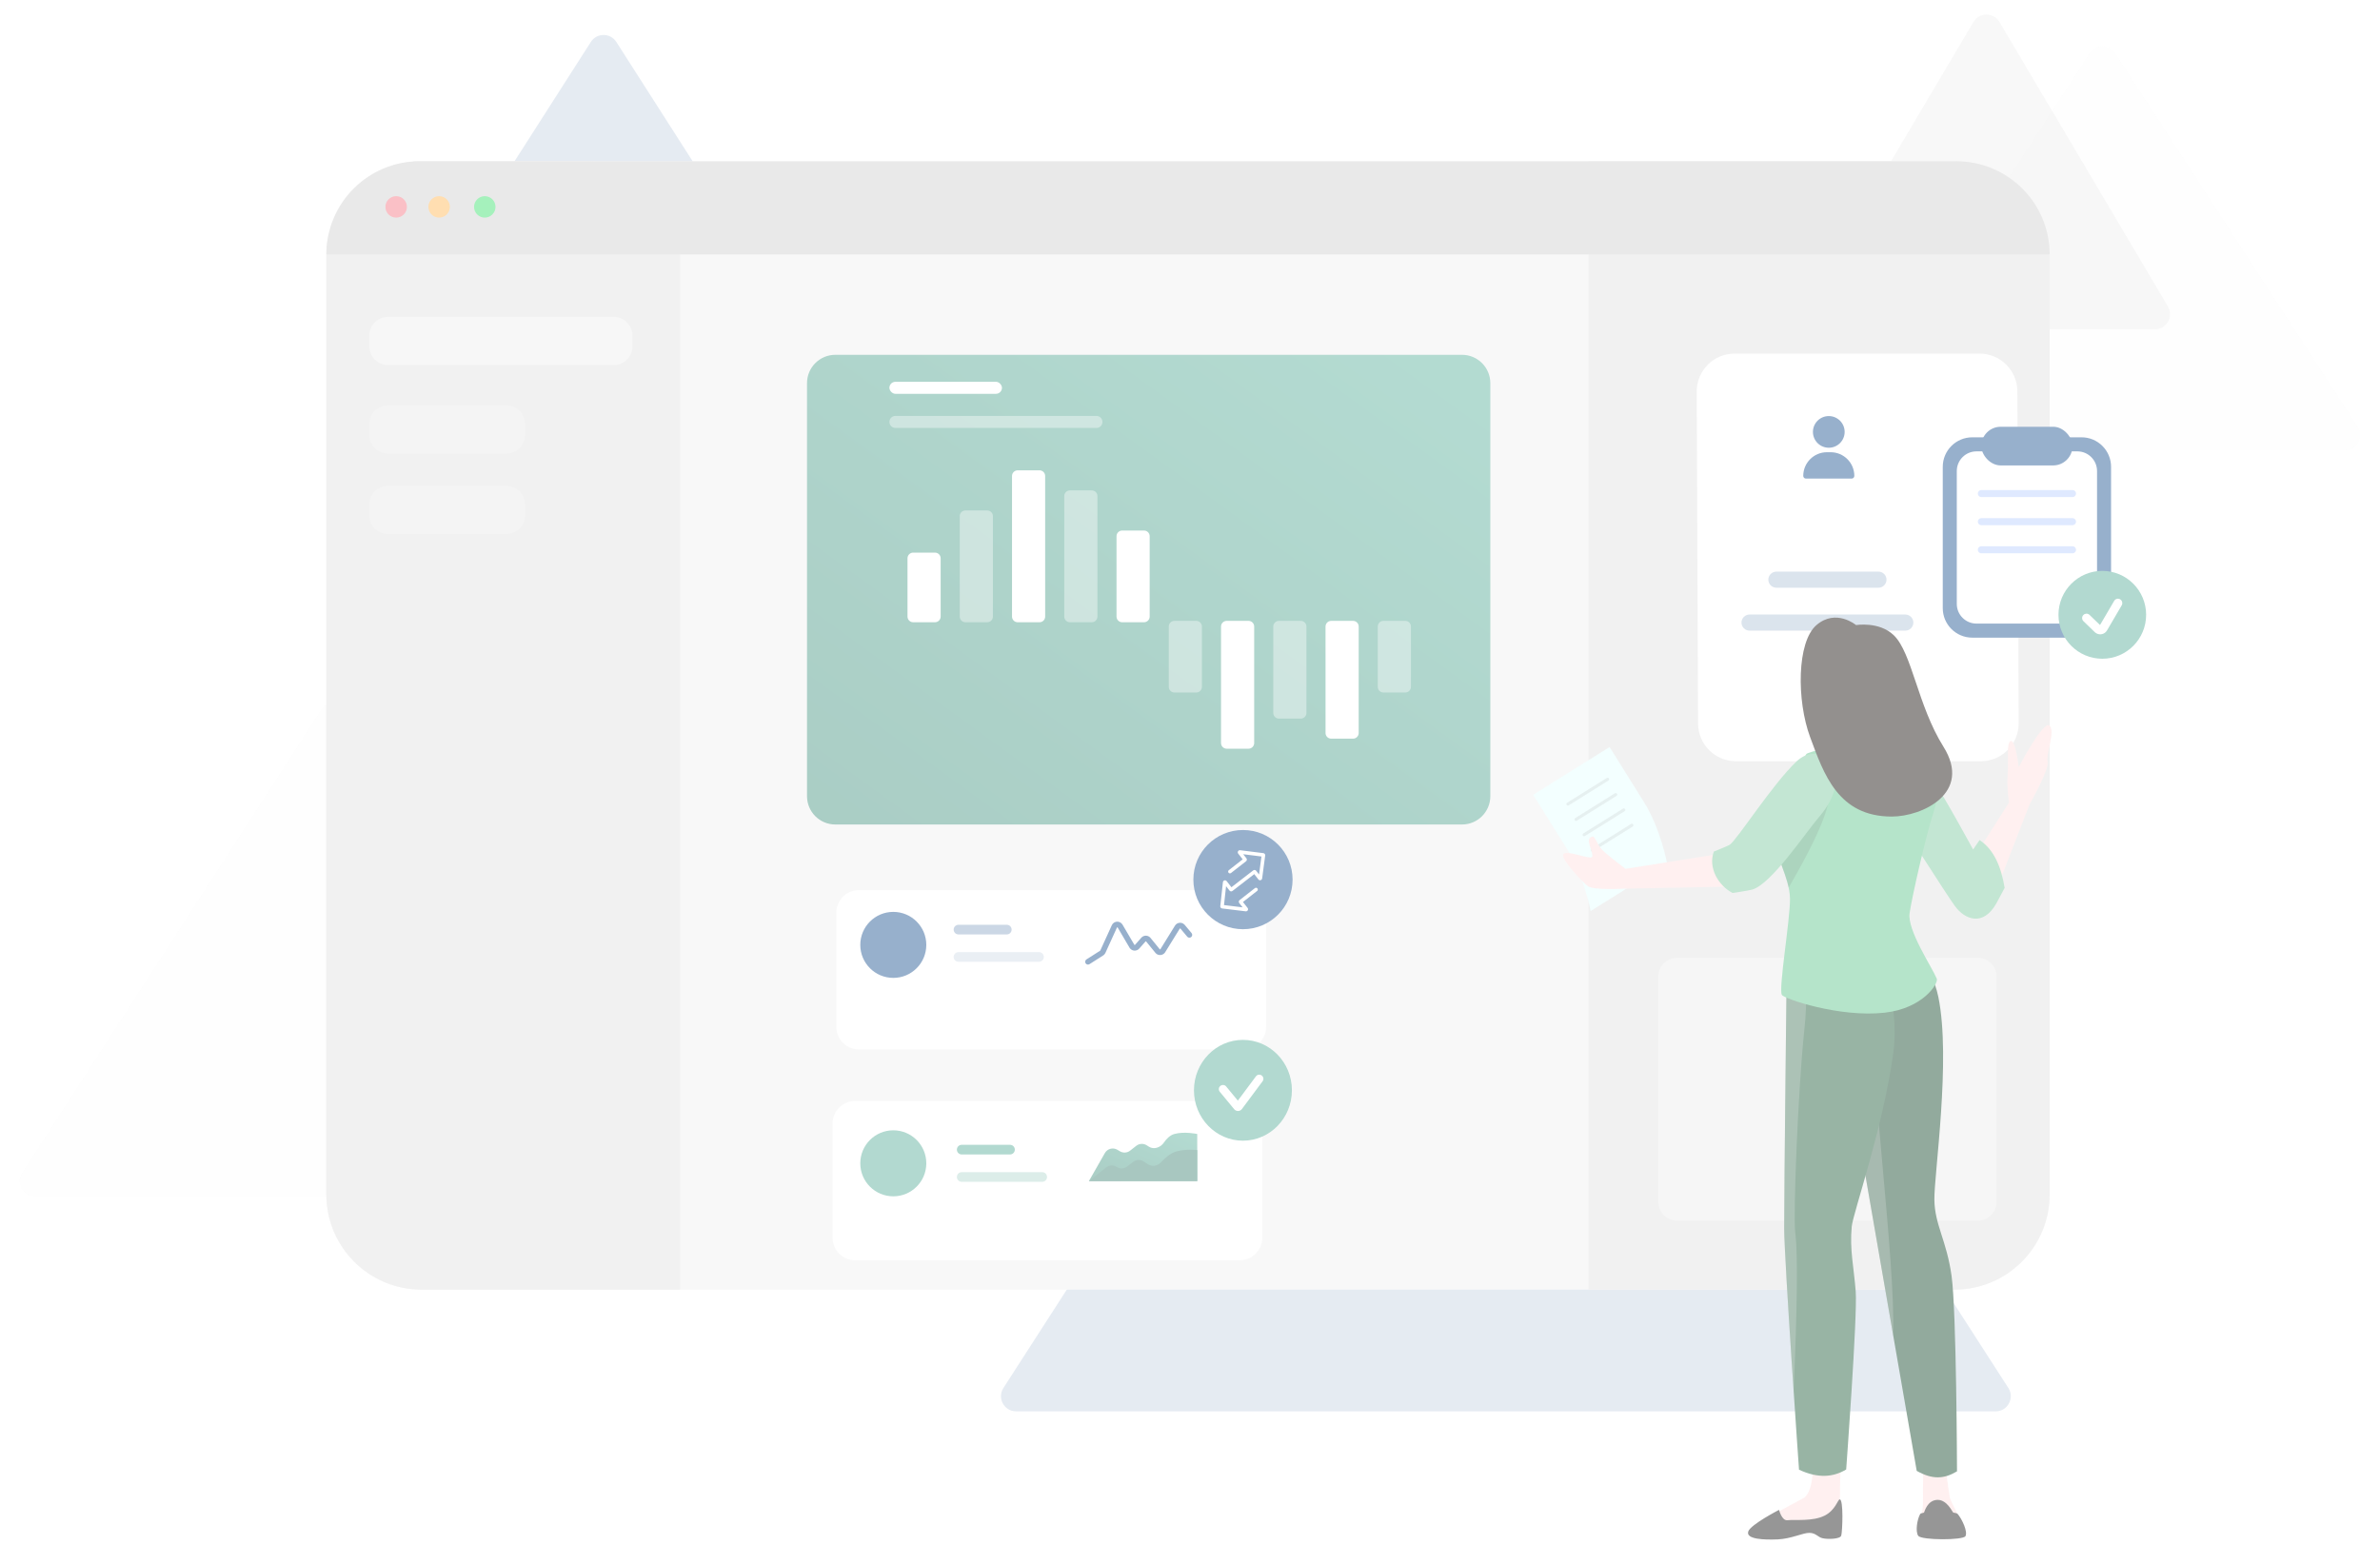 <svg width="248" height="161" viewBox="0 0 248 161" fill="none" xmlns="http://www.w3.org/2000/svg">
  <g id="Illustration" opacity="0.5">
    <g id="Shape">
      <path id="Triangle" opacity="0.05" fill-rule="evenodd" clip-rule="evenodd"
            d="M217.749 5.54C218.371 4.582 219.774 4.582 220.396 5.54L245.679 44.486C246.36 45.536 245.607 46.923 244.355 46.923H193.789C192.537 46.923 191.784 45.536 192.465 44.486L217.749 5.54Z"
            fill="#B9B9C3"/>
      <path id="Triangle_2" opacity="0.05" fill-rule="evenodd" clip-rule="evenodd"
            d="M33.555 73.839C34.177 72.876 35.585 72.876 36.206 73.839L67.451 122.228C68.129 123.278 67.375 124.662 66.125 124.662H3.636C2.386 124.662 1.632 123.278 2.31 122.228L33.555 73.839Z"
            fill="#B9B9C3"/>
      <path id="Triangle_3" opacity="0.25" fill-rule="evenodd" clip-rule="evenodd"
            d="M155.59 65.44C156.211 64.476 157.621 64.476 158.243 65.44L209.276 144.64C209.952 145.69 209.198 147.073 207.949 147.073H105.883C104.634 147.073 103.88 145.69 104.557 144.64L155.59 65.44Z"
            fill="#30619A"/>
      <path id="Triangle_4" opacity="0.25" fill-rule="evenodd" clip-rule="evenodd"
            d="M205.633 2.295C206.244 1.262 207.738 1.262 208.349 2.295L225.892 31.935C226.514 32.987 225.756 34.317 224.534 34.317H189.449C188.226 34.317 187.468 32.987 188.091 31.935L205.633 2.295Z"
            fill="#979797" fill-opacity="0.5"/>
      <path id="Triangle_5" opacity="0.25" fill-rule="evenodd" clip-rule="evenodd"
            d="M61.565 4.374C62.186 3.404 63.603 3.404 64.224 4.374L76.574 23.68C77.246 24.73 76.491 26.108 75.244 26.108H50.545C49.298 26.108 48.544 24.73 49.215 23.68L61.565 4.374Z"
            fill="#30619A"/>
    </g>
    <g id="Finance Presentation">
      <g id="DesktopDasboard">
        <path id="Rectangle" fill-rule="evenodd" clip-rule="evenodd"
              d="M34.005 26.725C34.005 21.248 38.445 16.808 43.922 16.808H203.66C209.137 16.808 213.577 21.248 213.577 26.725V124.475C213.577 129.951 209.137 134.391 203.66 134.391H43.922C38.445 134.391 34.005 129.951 34.005 124.475V26.725Z"
              fill="#F2F2F2"/>
        <g id="ElementCard11">
          <g id="Rectangle_2" filter="url(#filter0_d_215_12739)">
            <path fill-rule="evenodd" clip-rule="evenodd"
                  d="M84.092 37.927C84.092 36.296 85.414 34.974 87.044 34.974H152.343C153.973 34.974 155.295 36.296 155.295 37.927V80.967C155.295 82.598 153.974 83.92 152.343 83.92H87.044C85.414 83.92 84.092 82.598 84.092 80.967V37.927Z"
                  fill="url(#paint0_linear_215_12739)"/>
          </g>
          <g id="Group 12">
            <path id="Path" opacity="0.395" fill-rule="evenodd" clip-rule="evenodd"
                  d="M102.873 53.194C103.199 53.194 103.463 53.459 103.463 53.785V64.253C103.463 64.579 103.199 64.843 102.873 64.843H100.598C100.272 64.843 100.008 64.579 100.008 64.253V53.785C100.008 53.459 100.272 53.194 100.598 53.194H102.873Z"
                  fill="white"/>
            <path id="Path_2" fill-rule="evenodd" clip-rule="evenodd"
                  d="M97.428 57.587C97.754 57.587 98.018 57.852 98.018 58.178V64.253C98.018 64.579 97.754 64.843 97.428 64.843H95.153C94.827 64.843 94.563 64.579 94.563 64.253V58.178C94.563 57.852 94.827 57.587 95.153 57.587H97.428Z"
                  fill="white"/>
            <path id="Path_3" fill-rule="evenodd" clip-rule="evenodd"
                  d="M108.318 49.011C108.644 49.011 108.908 49.276 108.908 49.602V64.253C108.908 64.579 108.644 64.844 108.318 64.844H106.043C105.717 64.844 105.453 64.579 105.453 64.253V49.602C105.453 49.276 105.717 49.011 106.043 49.011H108.318Z"
                  fill="white"/>
            <path id="Path_4" opacity="0.395" fill-rule="evenodd" clip-rule="evenodd"
                  d="M113.763 51.103C114.089 51.103 114.353 51.367 114.353 51.693V64.253C114.353 64.579 114.089 64.843 113.763 64.843H111.488C111.162 64.843 110.898 64.579 110.898 64.253V51.693C110.898 51.367 111.162 51.103 111.488 51.103H113.763Z"
                  fill="white"/>
            <path id="Path_5" fill-rule="evenodd" clip-rule="evenodd"
                  d="M119.208 55.286C119.534 55.286 119.798 55.551 119.798 55.877V64.253C119.798 64.579 119.534 64.844 119.208 64.844H116.933C116.607 64.844 116.343 64.579 116.343 64.253V55.877C116.343 55.551 116.607 55.286 116.933 55.286H119.208Z"
                  fill="white"/>
            <path id="Path_6" opacity="0.395" fill-rule="evenodd" clip-rule="evenodd"
                  d="M124.653 64.699C124.979 64.699 125.243 64.963 125.243 65.289V71.574C125.243 71.9 124.979 72.164 124.653 72.164H122.378C122.052 72.164 121.788 71.9 121.788 71.574V65.289C121.788 64.963 122.052 64.699 122.378 64.699H124.653Z"
                  fill="white"/>
            <path id="Path_7" fill-rule="evenodd" clip-rule="evenodd"
                  d="M130.098 64.699C130.424 64.699 130.688 64.963 130.688 65.289V77.431C130.688 77.757 130.424 78.021 130.098 78.021H127.823C127.497 78.021 127.233 77.757 127.233 77.431V65.289C127.233 64.963 127.497 64.699 127.823 64.699H130.098Z"
                  fill="white"/>
            <path id="Path_8" opacity="0.395" fill-rule="evenodd" clip-rule="evenodd"
                  d="M135.543 64.699C135.869 64.699 136.133 64.963 136.133 65.289V74.293C136.133 74.619 135.869 74.884 135.543 74.884H133.268C132.942 74.884 132.678 74.619 132.678 74.293V65.289C132.678 64.963 132.942 64.699 133.268 64.699H135.543Z"
                  fill="white"/>
            <path id="Path_9" fill-rule="evenodd" clip-rule="evenodd"
                  d="M140.988 64.699C141.314 64.699 141.578 64.963 141.578 65.289V76.385C141.578 76.711 141.314 76.975 140.988 76.975H138.713C138.387 76.975 138.123 76.711 138.123 76.385V65.289C138.123 64.963 138.387 64.699 138.713 64.699H140.988Z"
                  fill="white"/>
            <path id="Path_10" opacity="0.395" fill-rule="evenodd" clip-rule="evenodd"
                  d="M146.433 64.699C146.759 64.699 147.023 64.963 147.023 65.289V71.574C147.023 71.9 146.759 72.164 146.433 72.164H144.158C143.832 72.164 143.568 71.9 143.568 71.574V65.289C143.568 64.963 143.832 64.699 144.158 64.699H146.433Z"
                  fill="white"/>
          </g>
          <path id="Rectangle_3" opacity="0.395" fill-rule="evenodd" clip-rule="evenodd"
                d="M92.678 43.968C92.678 43.622 92.959 43.341 93.306 43.341H114.249C114.596 43.341 114.877 43.622 114.877 43.968C114.877 44.315 114.596 44.596 114.249 44.596H93.306C92.959 44.596 92.678 44.315 92.678 43.968Z"
                fill="white"/>
          <rect id="Rectangle_4" x="92.678" y="39.785" width="11.728" height="1.255" rx="0.628" fill="white"/>
        </g>
        <path id="Rectangle_5" fill-rule="evenodd" clip-rule="evenodd"
              d="M34.005 26.725C34.005 21.248 38.445 16.808 43.922 16.808H60.956C66.433 16.808 70.873 21.248 70.873 26.725V134.391H43.922C38.445 134.391 34.005 129.951 34.005 124.475V26.725Z"
              fill="#E4E4E4"/>
        <path id="Rectangle_6" fill-rule="evenodd" clip-rule="evenodd"
              d="M38.482 34.99C38.482 33.901 39.365 33.018 40.455 33.018L63.931 33.018C65.021 33.018 65.904 33.901 65.904 34.99V36.076C65.904 37.165 65.021 38.048 63.931 38.048H40.455C39.365 38.048 38.482 37.165 38.482 36.076V34.99Z"
              fill="white" fill-opacity="0.424"/>
        <path id="Rectangle_7" fill-rule="evenodd" clip-rule="evenodd"
              d="M38.482 44.213C38.482 43.124 39.365 42.24 40.455 42.24L52.739 42.24C53.828 42.24 54.712 43.124 54.712 44.213V45.298C54.712 46.388 53.828 47.271 52.739 47.271H40.455C39.365 47.271 38.482 46.388 38.482 45.298V44.213Z"
              fill="white" fill-opacity="0.205"/>
        <path id="Rectangle_8" fill-rule="evenodd" clip-rule="evenodd"
              d="M38.482 52.597C38.482 51.508 39.365 50.625 40.455 50.625L52.739 50.625C53.828 50.625 54.712 51.508 54.712 52.597V53.683C54.712 54.772 53.828 55.655 52.739 55.655H40.455C39.365 55.655 38.482 54.772 38.482 53.683V52.597Z"
              fill="white" fill-opacity="0.205"/>
        <path id="Rectangle_9" fill-rule="evenodd" clip-rule="evenodd"
              d="M165.517 16.808H203.66C209.137 16.808 213.577 21.248 213.577 26.725V124.475C213.577 129.951 209.137 134.391 203.66 134.391H165.517V16.808Z"
              fill="#E4E4E4"/>
        <g id="Group 23">
          <g id="Rectangle_10" filter="url(#filter1_d_215_12739)">
            <path fill-rule="evenodd" clip-rule="evenodd"
                  d="M173.647 37.258C173.638 35.073 175.407 33.297 177.592 33.297H203.112C205.284 33.297 207.048 35.054 207.057 37.227L207.193 71.817C207.202 74.002 205.433 75.777 203.248 75.777H177.729C175.556 75.777 173.792 74.021 173.784 71.848L173.647 37.258Z"
                  fill="white"/>
          </g>
          <path id="Rectangle_11" opacity="0.34"
                d="M184.264 60.406C184.264 59.943 184.64 59.568 185.103 59.568H195.738C196.201 59.568 196.576 59.943 196.576 60.406C196.576 60.869 196.201 61.245 195.738 61.245H185.103C184.64 61.245 184.264 60.869 184.264 60.406Z"
                fill="#30619A"/>
          <path id="Rectangle_12" opacity="0.34"
                d="M181.466 64.878C181.466 64.415 181.842 64.039 182.305 64.039H198.536C198.999 64.039 199.374 64.415 199.374 64.878C199.374 65.341 198.999 65.716 198.536 65.716H182.305C181.842 65.716 181.466 65.341 181.466 64.878Z"
                fill="#30619A"/>
          <g id="Icon8">
            <g id="Oval" filter="url(#filter2_d_215_12739)">
              <ellipse cx="190.441" cy="46.876" rx="6.457" ry="6.592" fill="white"/>
            </g>
            <g id="Group 70">
              <path id="Combined Shape" fill-rule="evenodd" clip-rule="evenodd"
                    d="M190.563 46.658C191.475 46.658 192.215 45.919 192.215 45.008C192.215 44.097 191.475 43.358 190.563 43.358C189.651 43.358 188.911 44.097 188.911 45.008C188.911 45.919 189.651 46.658 190.563 46.658ZM190.369 47.125C189.007 47.125 187.902 48.23 187.902 49.592C187.902 49.748 188.028 49.874 188.184 49.874H192.942C193.098 49.874 193.224 49.748 193.224 49.592C193.224 48.23 192.119 47.125 190.757 47.125H190.369Z"
                    fill="#30619A"/>
            </g>
          </g>
        </g>
        <path id="Rectangle_13" fill-rule="evenodd" clip-rule="evenodd"
              d="M172.792 101.785C172.792 100.695 173.675 99.812 174.765 99.812H206.076C207.165 99.812 208.048 100.695 208.048 101.785V125.228C208.048 126.317 207.165 127.201 206.076 127.201H174.765C173.675 127.201 172.792 126.317 172.792 125.228V101.785Z"
              fill="white" fill-opacity="0.346"/>
        <path id="Rectangle_14" fill-rule="evenodd" clip-rule="evenodd"
              d="M34.005 26.514C34.005 21.154 38.351 16.808 43.711 16.808H203.871C209.231 16.808 213.577 21.154 213.577 26.514H34.005Z"
              fill="#D4D4D4"/>
        <ellipse id="Oval_2" cx="41.281" cy="21.559" rx="1.119" ry="1.118" fill="#F5818D"/>
        <ellipse id="Oval_3" cx="45.758" cy="21.559" rx="1.119" ry="1.118" fill="#FFBD63"/>
        <ellipse id="Oval_4" cx="50.514" cy="21.559" rx="1.119" ry="1.118" fill="#4CE47A"/>
      </g>
      <g id="ElementCard25">
        <g id="Rectangle_15" filter="url(#filter3_d_215_12739)">
          <path fill-rule="evenodd" clip-rule="evenodd"
                d="M84.781 92.357C84.781 91.052 85.838 89.995 87.143 89.995H127.204C128.508 89.995 129.566 91.052 129.566 92.357V104.238C129.566 105.543 128.508 106.6 127.204 106.6H87.143C85.838 106.6 84.781 105.543 84.781 104.238V92.357Z"
                fill="white"/>
        </g>
        <path id="Rectangle_16" opacity="0.2" fill-rule="evenodd" clip-rule="evenodd"
              d="M99.374 99.723C99.374 99.445 99.599 99.22 99.877 99.22H108.263C108.541 99.22 108.767 99.445 108.767 99.723C108.767 100.001 108.541 100.226 108.263 100.226H99.877C99.599 100.226 99.374 100.001 99.374 99.723Z"
              fill="#30619A"/>
        <path id="Rectangle_17" opacity="0.5" fill-rule="evenodd" clip-rule="evenodd"
              d="M99.374 96.872C99.374 96.594 99.599 96.369 99.877 96.369H104.909C105.187 96.369 105.412 96.594 105.412 96.872C105.412 97.15 105.187 97.375 104.909 97.375H99.877C99.599 97.375 99.374 97.15 99.374 96.872Z"
              fill="#30619A"/>
        <path id="Path_11"
              d="M115.854 96.415C115.998 96.098 116.371 95.959 116.687 96.103C116.792 96.151 116.881 96.226 116.946 96.32L116.969 96.356L118.202 98.454C118.214 98.474 118.24 98.481 118.26 98.469L118.265 98.466L118.27 98.461L118.926 97.719C119.156 97.459 119.554 97.434 119.814 97.664C119.831 97.68 119.848 97.695 119.863 97.712L119.885 97.738L120.848 98.921C120.862 98.938 120.889 98.941 120.907 98.927L120.912 98.922L120.916 98.916L122.436 96.459C122.619 96.164 123.007 96.072 123.302 96.255C123.348 96.284 123.39 96.317 123.427 96.356L123.454 96.386L124.162 97.233C124.266 97.358 124.25 97.543 124.125 97.647C124.008 97.745 123.836 97.736 123.73 97.63L123.712 97.61L123.003 96.763C123.001 96.76 122.997 96.757 122.993 96.754C122.977 96.744 122.956 96.747 122.943 96.759L122.936 96.768L121.415 99.225C121.378 99.285 121.332 99.338 121.277 99.382C121.017 99.594 120.639 99.563 120.416 99.318L120.393 99.291L119.43 98.109C119.429 98.107 119.427 98.106 119.425 98.104C119.411 98.091 119.39 98.09 119.375 98.1L119.366 98.108L118.71 98.85C118.666 98.899 118.614 98.942 118.557 98.975C118.268 99.145 117.898 99.058 117.715 98.781L117.696 98.752L116.463 96.654C116.458 96.647 116.452 96.641 116.444 96.637C116.426 96.629 116.406 96.634 116.394 96.648L116.388 96.658L115.187 99.295C115.142 99.394 115.073 99.479 114.986 99.542L114.952 99.565L113.527 100.473C113.391 100.561 113.209 100.52 113.122 100.384C113.04 100.255 113.071 100.086 113.19 99.994L113.212 99.978L114.637 99.07C114.641 99.067 114.645 99.063 114.648 99.059L114.652 99.052L115.854 96.415Z"
              fill="#30619A"/>
        <circle id="Oval_5" cx="93.083" cy="98.465" r="3.439" fill="#30619A"/>
      </g>
      <g id="ElementCard26">
        <g id="Rectangle_18" filter="url(#filter4_d_215_12739)">
          <path fill-rule="evenodd" clip-rule="evenodd"
                d="M84.781 115.118C84.781 113.814 85.838 112.756 87.143 112.756H127.204C128.508 112.756 129.566 113.814 129.566 115.118V127C129.566 128.304 128.508 129.362 127.204 129.362H87.143C85.838 129.362 84.781 128.304 84.781 127V115.118Z"
                fill="white"/>
        </g>
        <path id="Rectangle_19" opacity="0.454" fill-rule="evenodd" clip-rule="evenodd"
              d="M99.709 122.652C99.709 122.374 99.934 122.149 100.212 122.149H108.599C108.877 122.149 109.102 122.374 109.102 122.652C109.102 122.93 108.877 123.156 108.599 123.156H100.212C99.934 123.156 99.709 122.93 99.709 122.652Z"
              fill="#65B3A1"/>
        <path id="Rectangle_20" fill-rule="evenodd" clip-rule="evenodd"
              d="M99.709 119.801C99.709 119.523 99.934 119.298 100.212 119.298H105.244C105.522 119.298 105.747 119.523 105.747 119.801C105.747 120.079 105.522 120.304 105.244 120.304H100.212C99.934 120.304 99.709 120.079 99.709 119.801Z"
              fill="#65B3A1"/>
        <path id="Path 146" fill-rule="evenodd" clip-rule="evenodd"
              d="M113.463 123.084L115.129 120.16C115.39 119.702 115.976 119.546 116.43 119.814L116.7 119.974C117.036 120.172 117.458 120.144 117.764 119.903L118.4 119.404C118.715 119.157 119.152 119.135 119.49 119.35L119.722 119.497C120.235 119.823 120.925 119.582 121.268 119.081C121.539 118.685 121.908 118.3 122.363 118.172C123.413 117.878 124.755 118.172 124.755 118.172V123.084H113.463Z"
              fill="url(#paint1_linear_215_12739)"/>
        <g id="Path 146_2">
          <path fill-rule="evenodd" clip-rule="evenodd"
                d="M113.463 123.084L115.268 121.649C115.584 121.397 116.026 121.379 116.362 121.604C116.695 121.828 117.135 121.812 117.451 121.563L118.064 121.082C118.379 120.834 118.817 120.812 119.155 121.027L119.642 121.337C120.062 121.604 120.619 121.499 120.96 121.137C121.379 120.691 121.975 120.159 122.552 119.998C123.602 119.703 124.755 119.849 124.755 119.849V123.084H113.463Z"
                fill="#65B3A1"/>
          <path fill-rule="evenodd" clip-rule="evenodd"
                d="M113.463 123.084L115.268 121.649C115.584 121.397 116.026 121.379 116.362 121.604C116.695 121.828 117.135 121.812 117.451 121.563L118.064 121.082C118.379 120.834 118.817 120.812 119.155 121.027L119.642 121.337C120.062 121.604 120.619 121.499 120.96 121.137C121.379 120.691 121.975 120.159 122.552 119.998C123.602 119.703 124.755 119.849 124.755 119.849V123.084H113.463Z"
                fill="black" fill-opacity="0.2"/>
        </g>
        <circle id="Oval_6" cx="93.083" cy="121.227" r="3.439" fill="#65B3A1"/>
      </g>
      <g id="Icon2">
        <ellipse id="Oval_7" cx="129.516" cy="113.616" rx="5.103" ry="5.252" fill="#65B3A1"/>
        <path id="Path_12" fill-rule="evenodd" clip-rule="evenodd"
              d="M127.77 113.221C127.618 113.037 127.345 113.011 127.161 113.163C126.977 113.315 126.951 113.587 127.103 113.771L128.604 115.588C128.784 115.807 129.109 115.838 129.328 115.657C129.36 115.631 129.388 115.601 129.413 115.567L131.563 112.679C131.706 112.488 131.666 112.217 131.474 112.075C131.283 111.932 131.012 111.972 130.87 112.163L128.986 114.694L127.77 113.221Z"
              fill="white"/>
      </g>
      <g id="Example Paper">
        <path id="Rectangle_21" fill-rule="evenodd" clip-rule="evenodd"
              d="M167.722 77.847L159.757 82.824C159.757 82.824 161.538 85.675 163.32 88.526C165.101 91.377 165.745 94.939 165.745 94.939L173.71 89.962C173.71 89.962 173.066 86.4 171.285 83.549C169.503 80.698 167.722 77.847 167.722 77.847Z"
              fill="#E8FFFF"/>
        <path id="Path 4" d="M167.521 81.201L163.379 83.789" stroke="black" stroke-opacity="0.116" stroke-width="0.316"
              stroke-linecap="round"/>
        <path id="Path 4_2" d="M168.362 82.8L164.221 85.388" stroke="black" stroke-opacity="0.116" stroke-width="0.316"
              stroke-linecap="round"/>
        <path id="Path 4_3" d="M169.203 84.399L165.062 86.987" stroke="black" stroke-opacity="0.116" stroke-width="0.316"
              stroke-linecap="round"/>
        <path id="Path 4_4" d="M170.045 85.998L165.903 88.586" stroke="black" stroke-opacity="0.116" stroke-width="0.316"
              stroke-linecap="round"/>
      </g>
      <g id="Wom4.6">
        <g id="RLeg">
          <path id="Path_13" fill-rule="evenodd" clip-rule="evenodd"
                d="M200.412 152.498C200.412 152.498 200.378 154.441 200.378 155.067C200.378 155.546 200.398 156.965 200.345 157.183C200.27 157.49 200.194 158.243 200.194 158.243L204.271 158.351C204.271 158.351 203.241 156.348 203.181 156.083C203.121 155.818 202.665 152.498 202.665 152.498H200.412Z"
                fill="#FFE2E2"/>
          <path id="Path_14" fill-rule="evenodd" clip-rule="evenodd"
                d="M203.522 157.616C203.432 157.538 202.882 156.299 201.909 156.299C200.821 156.299 200.526 157.576 200.489 157.616C200.429 157.681 200.15 157.655 200.082 157.779C199.753 158.381 199.579 159.601 199.881 160.042C200.201 160.514 204.564 160.522 204.805 160.078C205.058 159.609 204.461 158.331 204.002 157.779C203.885 157.639 203.569 157.657 203.522 157.616Z"
                fill="#2E2E2E"/>
          <path id="Path_15" fill-rule="evenodd" clip-rule="evenodd"
                d="M190.154 98.15L198.118 97.281L198.235 97.391C198.803 97.933 201.27 100.452 201.979 103.894C203.317 110.393 201.526 122.397 201.565 125.029C201.603 127.662 202.844 129.25 203.359 132.971C203.875 136.693 203.923 153.326 203.923 153.326C202.557 154.138 201.354 154.196 199.725 153.277L190.154 98.15Z"
                fill="#26553B"/>
          <path id="Path_16" fill-rule="evenodd" clip-rule="evenodd"
                d="M197.268 139.128L190.154 98.15L194.582 97.667C194.78 111.903 197.533 131.145 197.268 139.128Z" fill="white"
                fill-opacity="0.192"/>
        </g>
        <g id="LLeg">
          <path id="Path_17" fill-rule="evenodd" clip-rule="evenodd"
                d="M191.786 152.348L188.888 152.39C188.888 152.39 189.06 155.115 188.054 156.038L184.262 158.088C183.965 158.337 183.793 159.111 184.401 159.221C186.283 159.562 191.673 158.752 191.673 158.752L191.786 152.348Z"
                fill="#FFE2E2"/>
          <path id="Path_18" fill-rule="evenodd" clip-rule="evenodd"
                d="M191.7 156.248C191.505 156.258 191.258 157.361 190.154 157.927C188.888 158.575 187.047 158.328 186.247 158.42C185.667 158.486 185.38 157.34 185.38 157.34C185.38 157.34 182.439 158.857 182.178 159.578C181.873 160.415 183.843 160.477 185.251 160.416C186.661 160.355 187.87 159.721 188.554 159.737C189.24 159.753 189.402 160.18 189.916 160.297C190.436 160.417 191.738 160.399 191.859 160.025C191.985 159.637 192.116 156.225 191.7 156.248Z"
                fill="#2E2E2E"/>
          <path id="Path_19" fill-rule="evenodd" clip-rule="evenodd"
                d="M186.203 98.713L195.147 98.409L195.214 98.533C195.647 99.359 198.025 104.191 197.291 109.683C196.26 117.393 193.082 126.431 192.954 127.812C192.725 130.273 193.182 132.056 193.37 134.598C193.557 137.141 192.375 153.131 192.375 153.131C191.048 153.932 189.469 154.089 187.461 153.156C187.461 153.156 185.928 131.435 185.915 127.998C185.901 124.56 186.203 98.713 186.203 98.713Z"
                fill="#31694A"/>
          <path id="Path_20" fill-rule="evenodd" clip-rule="evenodd"
                d="M188.044 107.052L187.984 107.623C187.366 113.646 186.845 126.438 187.065 128.41L187.096 128.66C187.342 130.837 187.277 136.3 186.899 145.05L186.564 140.028C186.158 133.808 185.942 129.877 185.917 128.235L185.915 127.998C185.901 124.561 186.203 98.713 186.203 98.713L188.09 98.649C188.291 101.954 188.276 104.755 188.044 107.052Z"
                fill="white" fill-opacity="0.192"/>
        </g>
        <g id="Head">
          <path id="Path_21" fill-rule="evenodd" clip-rule="evenodd"
                d="M189.614 70.164C188.513 70.285 188.591 72.225 189.931 72.326C190.205 74.196 191.181 75.087 192.372 75.19L192.305 78.019L197.571 78.016C197.571 78.016 196.088 76.017 196.162 73.282C196.236 70.546 196.113 67.976 196.113 67.976L189.292 68.099L189.614 70.164Z"
                fill="url(#paint2_linear_215_12739)"/>
        </g>
        <g id="RArm">
          <path id="Path_22" fill-rule="evenodd" clip-rule="evenodd"
                d="M209.342 83.634C209.342 83.634 209.112 82.061 209.185 81.026C209.32 79.112 209.062 77.497 209.48 77.246C210.016 76.924 210.349 79.95 210.349 79.95C210.349 79.95 212.931 75.008 213.569 75.619C214.207 76.229 213.155 78.605 213.366 79.373C213.578 80.141 211.469 83.855 211.469 83.855L207.669 93.656L206.358 88.327L209.342 83.634Z"
                fill="#FFE2E2"/>
          <path id="Path_23" fill-rule="evenodd" clip-rule="evenodd"
                d="M198.028 85.663C198.028 85.663 202.664 92.978 203.689 94.396C204.763 95.884 206.66 96.543 208.007 94.169C208.253 93.735 208.888 92.522 208.888 92.522C208.526 90.343 207.79 88.544 206.272 87.54L205.602 88.525C205.602 88.525 202.524 82.868 201.564 81.533C198.976 77.933 195.033 81.166 198.028 85.663Z"
                fill="#88CEA7"/>
        </g>
        <g id="Body">
          <path id="Path_24" fill-rule="evenodd" clip-rule="evenodd"
                d="M188.232 78.567C187.057 80.297 185.099 86.17 184.988 87.491C184.863 89.015 186.493 91.443 186.52 93.65C186.543 95.856 185.304 103.06 185.677 103.681C185.91 104.074 191.653 106.045 196.347 105.535C200.401 105.094 202.016 102.461 201.816 101.987C201.268 100.695 198.724 96.923 198.983 95.162C199.239 93.402 200.727 86.902 201.465 84.69C202.201 82.478 201.956 80.156 200.583 79.204C199.903 78.733 198.09 77.395 194.861 77.401C191.632 77.407 188.323 78.432 188.232 78.567Z"
                fill="#6BCA95"/>
          <path id="Path_25" fill-rule="evenodd" clip-rule="evenodd"
                d="M186.527 82.309L186.563 82.291C188.739 81.202 190.046 81.154 190.484 82.147C191.033 83.392 189.666 86.844 186.382 92.503C185.986 90.639 184.885 88.755 184.988 87.491C185.053 86.727 185.735 84.438 186.527 82.309Z"
                fill="black" fill-opacity="0.16"/>
        </g>
        <g id="LArm">
          <path id="Path_26" fill-rule="evenodd" clip-rule="evenodd"
                d="M169.249 92.604C169.249 92.604 165.998 92.794 165.438 92.332C164.877 91.87 162.644 89.571 162.888 89.03C163.132 88.49 165.728 89.633 165.902 89.289C166.125 88.848 164.973 87.273 165.982 87.182C166.242 87.158 166.426 88.127 167.158 88.765C167.89 89.404 169.377 90.54 169.377 90.54L180.592 88.765L181.639 92.365L169.249 92.604Z"
                fill="#FFE2E2"/>
          <path id="Path_27" fill-rule="evenodd" clip-rule="evenodd"
                d="M187.207 79.342C184.639 81.778 181.003 87.53 180.228 88.037C180.058 88.148 178.588 88.737 178.588 88.737C177.97 90.387 179.015 92.256 180.535 93.056C180.535 93.056 182.201 92.814 182.593 92.7C184.595 92.118 188.098 86.82 189.554 85.129C193.557 80.479 189.775 76.906 187.207 79.342Z"
                fill="#88CEA7"/>
        </g>
        <path id="Path_28" fill-rule="evenodd" clip-rule="evenodd"
              d="M202.51 77.812C199.815 73.51 199.241 68.032 197.331 66.194C195.814 64.734 193.407 65.139 193.407 65.139C193.407 65.139 191.322 63.386 189.277 65.139C187.233 66.893 187.2 72.991 188.622 76.823C190.043 80.656 191.535 85.092 197.127 85.092C200.261 85.092 205.553 82.671 202.51 77.812Z"
              fill="#28211D"/>
      </g>
      <g id="Group 28">
        <path id="Rectangle_22" fill-rule="evenodd" clip-rule="evenodd"
              d="M202.439 48.648C202.439 46.949 203.817 45.571 205.516 45.571H216.9C218.6 45.571 219.977 46.949 219.977 48.648V63.371C219.977 65.071 218.6 66.448 216.9 66.448H205.516C203.817 66.448 202.439 65.071 202.439 63.371V48.648Z"
              fill="#30619A"/>
        <path id="Rectangle_23" fill-rule="evenodd" clip-rule="evenodd"
              d="M203.901 49.087C203.901 47.954 204.819 47.036 205.952 47.036H216.464C217.597 47.036 218.516 47.954 218.516 49.087V62.932C218.516 64.065 217.597 64.983 216.464 64.983H205.952C204.819 64.983 203.901 64.065 203.901 62.932V49.087Z"
              fill="white"/>
        <g id="Group 29">
          <ellipse id="Oval_8" cx="219.064" cy="64.068" rx="4.567" ry="4.578" fill="#65B3A1"/>
          <path id="Path_29" fill-rule="evenodd" clip-rule="evenodd"
                d="M220.299 62.616C220.426 62.398 220.706 62.325 220.924 62.453C221.127 62.572 221.204 62.825 221.109 63.035L221.087 63.079L219.555 65.695C219.522 65.751 219.483 65.803 219.438 65.85C219.138 66.162 218.652 66.186 218.324 65.915L218.276 65.872L217.1 64.736C216.919 64.56 216.913 64.271 217.088 64.088C217.252 63.919 217.514 63.903 217.696 64.044L217.734 64.077L218.826 65.132L220.299 62.616Z"
                fill="white"/>
        </g>
        <path id="Rectangle_24" opacity="0.34"
              d="M206.093 51.431C206.093 51.229 206.257 51.065 206.459 51.065H215.957C216.159 51.065 216.323 51.229 216.323 51.431C216.323 51.634 216.159 51.798 215.957 51.798H206.459C206.257 51.798 206.093 51.634 206.093 51.431Z"
              fill="#467FFF"/>
        <path id="Rectangle_25" opacity="0.34"
              d="M206.093 54.361C206.093 54.159 206.257 53.995 206.459 53.995H215.957C216.159 53.995 216.323 54.159 216.323 54.361C216.323 54.564 216.159 54.728 215.957 54.728H206.459C206.257 54.728 206.093 54.564 206.093 54.361Z"
              fill="#467FFF"/>
        <path id="Rectangle_26" opacity="0.34"
              d="M206.093 57.292C206.093 57.089 206.257 56.925 206.459 56.925H215.957C216.159 56.925 216.323 57.089 216.323 57.292C216.323 57.494 216.159 57.658 215.957 57.658H206.459C206.257 57.658 206.093 57.494 206.093 57.292Z"
              fill="#467FFF"/>
        <rect id="Rectangle_27" x="206.458" y="44.472" width="9.5" height="4.029" rx="2.015" fill="#30619A"/>
      </g>
      <g id="Icon17">
        <circle id="Oval_9" cx="129.52" cy="91.662" r="5.169" fill="#30619A"/>
        <path id="Path_30"
              d="M128.978 88.789C128.992 88.677 129.089 88.594 129.2 88.597L129.223 88.599L131.646 88.904C131.758 88.919 131.84 89.016 131.836 89.128L131.834 89.15L131.518 91.54C131.51 91.597 131.481 91.648 131.435 91.684C131.346 91.754 131.218 91.743 131.141 91.662L131.127 91.646L130.694 91.092L128.425 92.845C128.335 92.915 128.208 92.904 128.132 92.823L128.118 92.807L127.759 92.347L127.543 94.317L129.481 94.552L129.132 94.104C129.062 94.014 129.072 93.887 129.154 93.81L129.17 93.796L130.764 92.55C130.846 92.487 130.963 92.501 131.026 92.582C131.086 92.659 131.077 92.766 131.009 92.832L130.994 92.844L129.52 93.996L130.004 94.614C130.074 94.704 130.063 94.832 129.982 94.908L129.966 94.922C129.926 94.954 129.876 94.97 129.826 94.969L129.804 94.967L127.347 94.669C127.235 94.655 127.153 94.56 127.154 94.45L127.156 94.427L127.429 91.93C127.442 91.81 127.551 91.723 127.671 91.736C127.723 91.742 127.77 91.766 127.806 91.803L127.82 91.819L128.318 92.457L130.587 90.703C130.677 90.633 130.804 90.644 130.881 90.725L130.894 90.741L131.196 91.127L131.444 89.254L129.546 89.016L129.879 89.442C129.949 89.532 129.938 89.659 129.857 89.736L129.841 89.75L128.275 90.974C128.194 91.037 128.076 91.023 128.013 90.941C127.953 90.865 127.962 90.757 128.031 90.692L128.045 90.68L129.49 89.55L129.022 88.952C128.991 88.911 128.975 88.862 128.976 88.811L128.978 88.789Z"
              fill="white"/>
      </g>
    </g>
  </g>
  <defs>
    <filter id="filter0_d_215_12739" x="74.092" y="26.974" width="91.204" height="68.946" filterUnits="userSpaceOnUse"
            color-interpolation-filters="sRGB">
      <feFlood flood-opacity="0" result="BackgroundImageFix"/>
      <feColorMatrix in="SourceAlpha" type="matrix" values="0 0 0 0 0 0 0 0 0 0 0 0 0 0 0 0 0 0 127 0" result="hardAlpha"/>
      <feOffset dy="2"/>
      <feGaussianBlur stdDeviation="5"/>
      <feColorMatrix type="matrix" values="0 0 0 0 0.333 0 0 0 0 0.612 0 0 0 0 0.545 0 0 0 0.2 0"/>
      <feBlend mode="normal" in2="BackgroundImageFix" result="effect1_dropShadow_215_12739"/>
      <feBlend mode="normal" in="SourceGraphic" in2="effect1_dropShadow_215_12739" result="shape"/>
    </filter>
    <filter id="filter1_d_215_12739" x="168.519" y="28.563" width="50.115" height="59.049" filterUnits="userSpaceOnUse"
            color-interpolation-filters="sRGB">
      <feFlood flood-opacity="0" result="BackgroundImageFix"/>
      <feColorMatrix in="SourceAlpha" type="matrix" values="0 0 0 0 0 0 0 0 0 0 0 0 0 0 0 0 0 0 127 0" result="hardAlpha"/>
      <feOffset dx="3.156" dy="3.55"/>
      <feGaussianBlur stdDeviation="4.142"/>
      <feColorMatrix type="matrix" values="0 0 0 0 0.277 0 0 0 0 0.277 0 0 0 0 0.277 0 0 0 0.209 0"/>
      <feBlend mode="normal" in2="BackgroundImageFix" result="effect1_dropShadow_215_12739"/>
      <feBlend mode="normal" in="SourceGraphic" in2="effect1_dropShadow_215_12739" result="shape"/>
    </filter>
    <filter id="filter2_d_215_12739" x="173.985" y="32.284" width="32.913" height="33.184" filterUnits="userSpaceOnUse"
            color-interpolation-filters="sRGB">
      <feFlood flood-opacity="0" result="BackgroundImageFix"/>
      <feColorMatrix in="SourceAlpha" type="matrix" values="0 0 0 0 0 0 0 0 0 0 0 0 0 0 0 0 0 0 127 0" result="hardAlpha"/>
      <feOffset dy="2"/>
      <feGaussianBlur stdDeviation="5"/>
      <feColorMatrix type="matrix" values="0 0 0 0 0.188 0 0 0 0 0.38 0 0 0 0 0.604 0 0 0 0.2 0"/>
      <feBlend mode="normal" in2="BackgroundImageFix" result="effect1_dropShadow_215_12739"/>
      <feBlend mode="normal" in="SourceGraphic" in2="effect1_dropShadow_215_12739" result="shape"/>
    </filter>
    <filter id="filter3_d_215_12739" x="80.441" y="86.05" width="58.198" height="30.019" filterUnits="userSpaceOnUse"
            color-interpolation-filters="sRGB">
      <feFlood flood-opacity="0" result="BackgroundImageFix"/>
      <feColorMatrix in="SourceAlpha" type="matrix" values="0 0 0 0 0 0 0 0 0 0 0 0 0 0 0 0 0 0 127 0" result="hardAlpha"/>
      <feOffset dx="2.367" dy="2.761"/>
      <feGaussianBlur stdDeviation="3.353"/>
      <feColorMatrix type="matrix" values="0 0 0 0 0.562 0 0 0 0 0.562 0 0 0 0 0.562 0 0 0 0.209 0"/>
      <feBlend mode="normal" in2="BackgroundImageFix" result="effect1_dropShadow_215_12739"/>
      <feBlend mode="normal" in="SourceGraphic" in2="effect1_dropShadow_215_12739" result="shape"/>
    </filter>
    <filter id="filter4_d_215_12739" x="81.625" y="109.6" width="55.042" height="26.863" filterUnits="userSpaceOnUse"
            color-interpolation-filters="sRGB">
      <feFlood flood-opacity="0" result="BackgroundImageFix"/>
      <feColorMatrix in="SourceAlpha" type="matrix" values="0 0 0 0 0 0 0 0 0 0 0 0 0 0 0 0 0 0 127 0" result="hardAlpha"/>
      <feOffset dx="1.972" dy="1.972"/>
      <feGaussianBlur stdDeviation="2.564"/>
      <feColorMatrix type="matrix" values="0 0 0 0 0.65 0 0 0 0 0.65 0 0 0 0 0.65 0 0 0 0.209 0"/>
      <feBlend mode="normal" in2="BackgroundImageFix" result="effect1_dropShadow_215_12739"/>
      <feBlend mode="normal" in="SourceGraphic" in2="effect1_dropShadow_215_12739" result="shape"/>
    </filter>
    <linearGradient id="paint0_linear_215_12739" x1="116.463" y1="107.465" x2="161.337" y2="45.771" gradientUnits="userSpaceOnUse">
      <stop stop-color="#559C8B"/>
      <stop offset="1" stop-color="#68B7A4"/>
    </linearGradient>
    <linearGradient id="paint1_linear_215_12739" x1="118.597" y1="125.518" x2="122.371" y2="117.557" gradientUnits="userSpaceOnUse">
      <stop stop-color="#559C8B"/>
      <stop offset="1" stop-color="#68B7A4"/>
    </linearGradient>
    <linearGradient id="paint2_linear_215_12739" x1="186.466" y1="65.532" x2="187.354" y2="79.511" gradientUnits="userSpaceOnUse">
      <stop stop-color="#FDC6C6"/>
      <stop offset="1" stop-color="#A47070"/>
    </linearGradient>
  </defs>
</svg>
